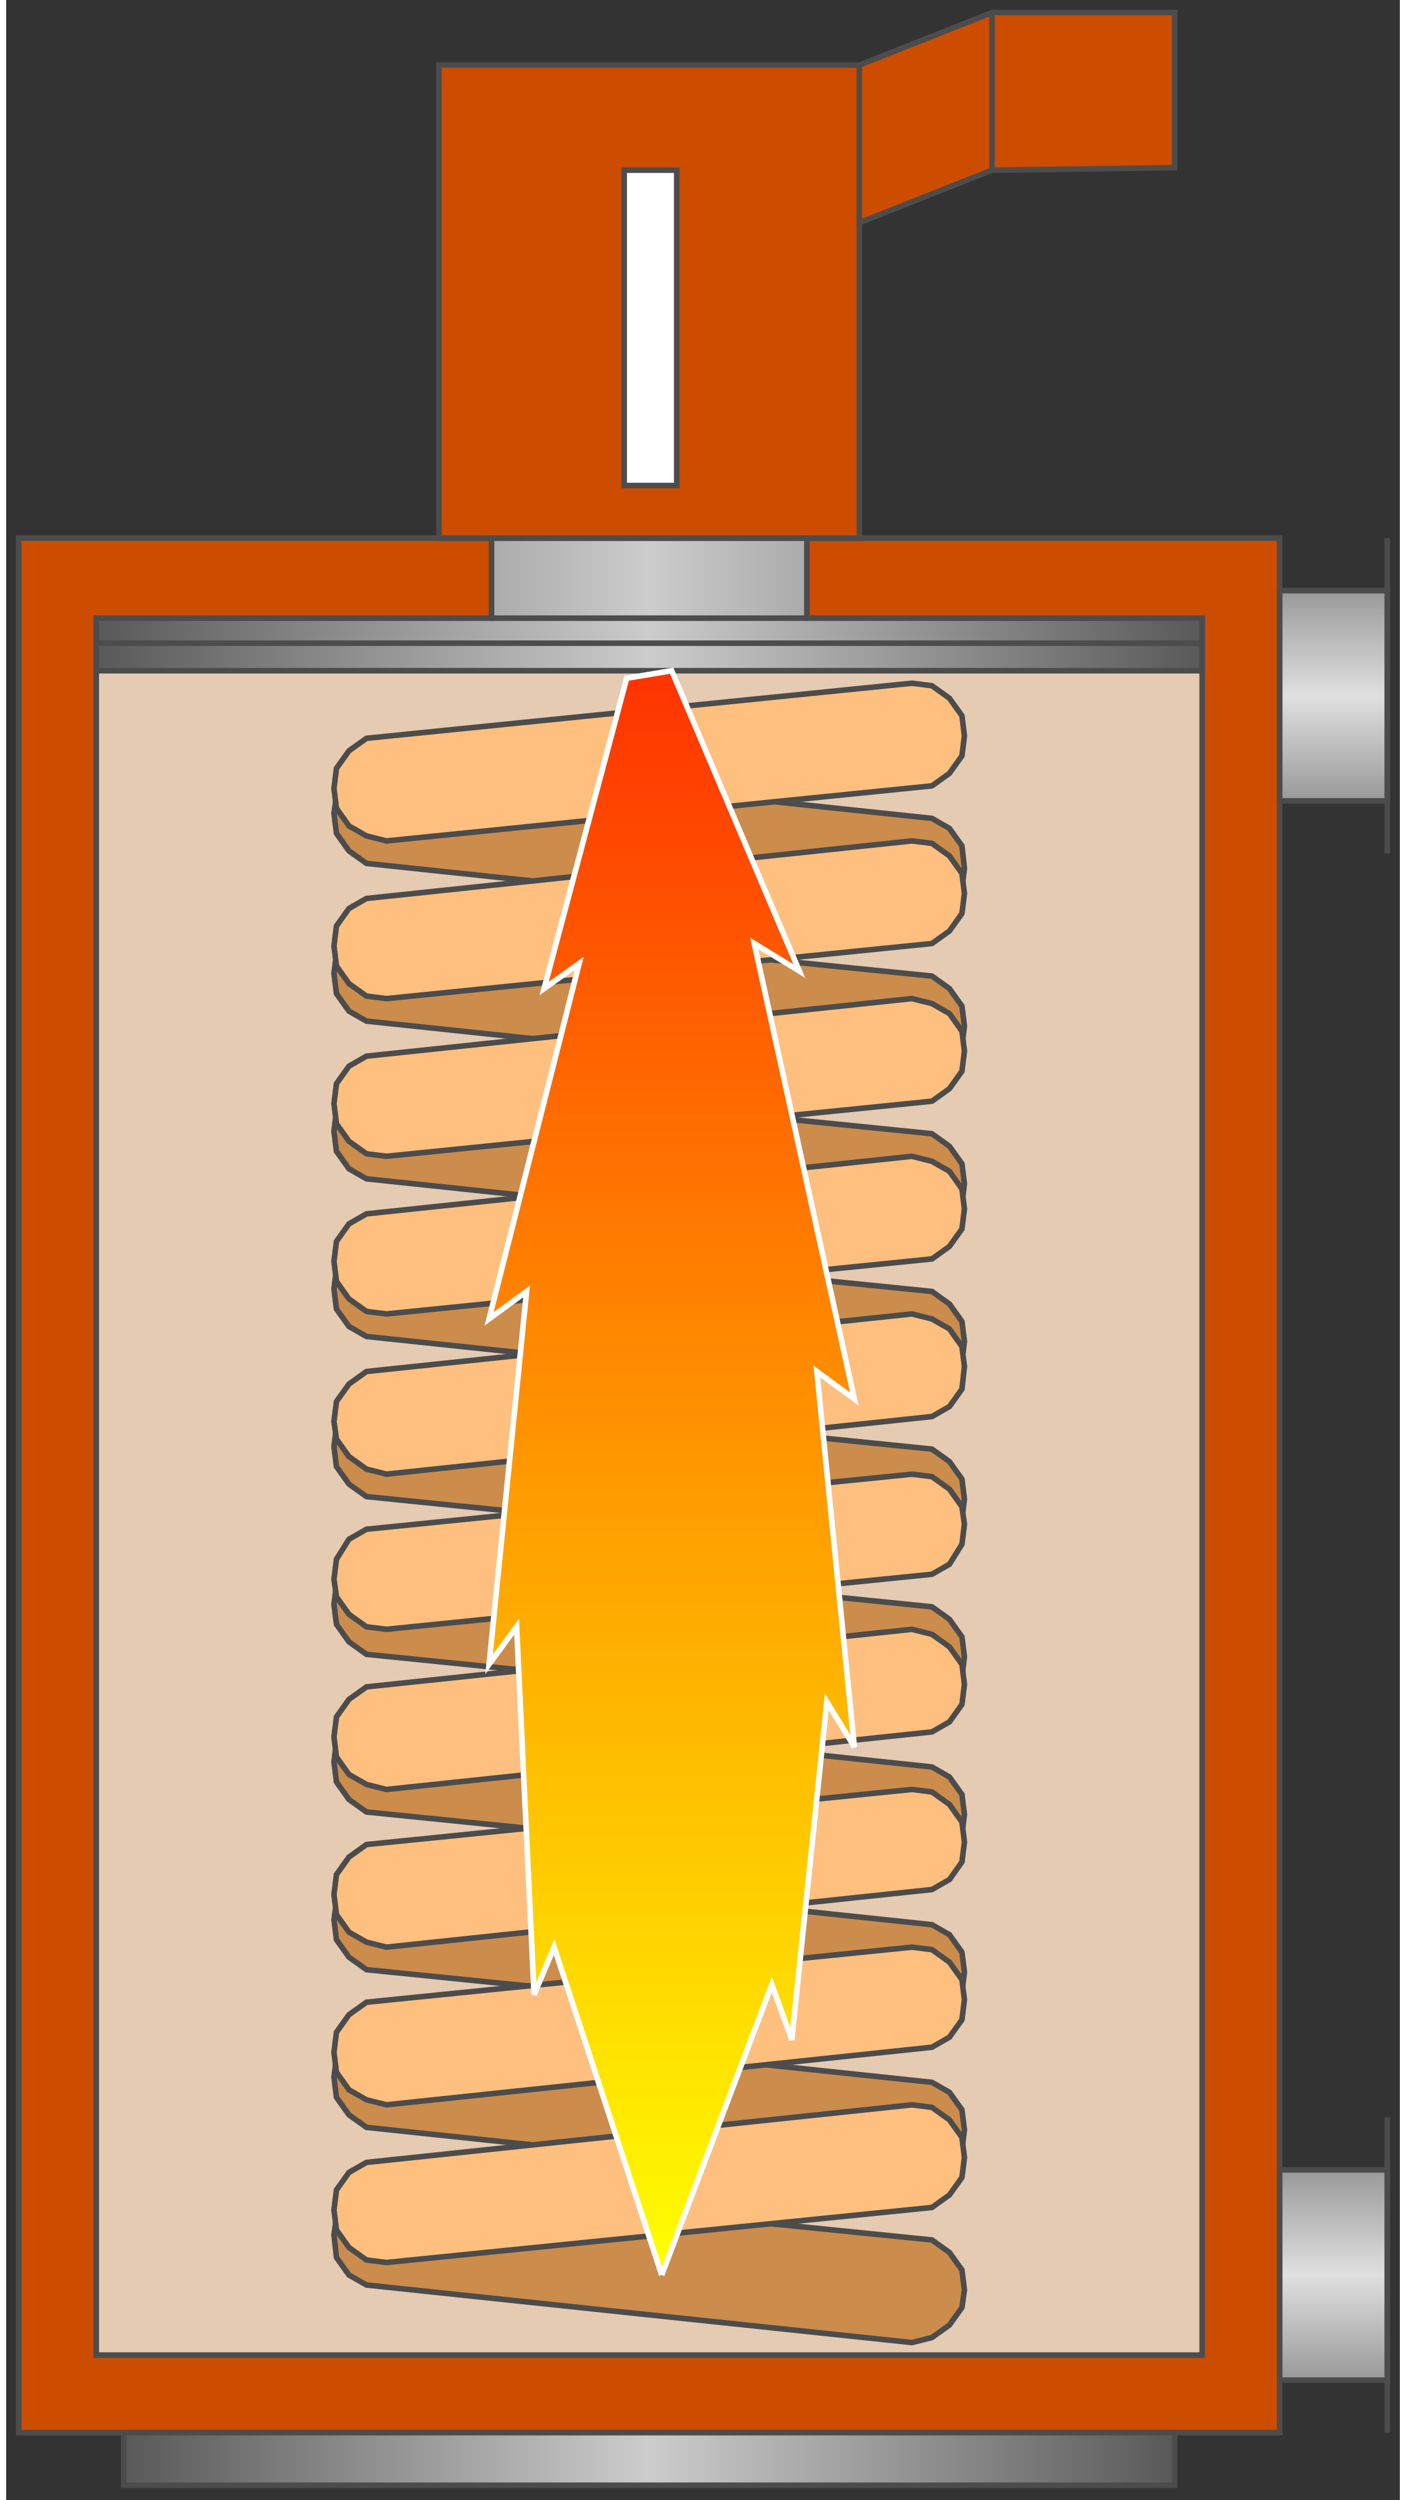 <svg version="1.1" xmlns="http://www.w3.org/2000/svg" xmlns:xlink="http://www.w3.org/1999/xlink" width="63px" height="112px" viewBox="0 0 62.727 112.5" enable-background="new 0 0 62.727 112.5" xml:space="preserve">
<rect x="0" y="0" width="62.727" height="112.5" fill="#333333" stroke="none"/>
<g id="Group_Furnace">
	<path fill="#CC4C00" stroke="#4C4C4C" stroke-width="0.25" d="M0.563,24.212H57.32v85.247H0.563V24.212z" />
</g>
<g id="Group_Inner_Surface">
	<path fill="#E5CBB2" stroke="#4C4C4C" stroke-width="0.25" d="M4.055,27.815h17.793v-3.604h14.189v3.604H53.83v78.153H4.055V27.815   z" />
</g>
<g id="Group_Back_Spring">
	<path fill="#CC8C4C" stroke="#4C4C4C" stroke-width="0.25" d="M40.766,48.536l0.902-0.226l0.787-0.45l0.563-0.788l0.112-0.901   l-0.112-0.9l-0.563-0.789l-0.787-0.563l-24.55-2.478l-0.901,0.113l-0.788,0.563l-0.563,0.788l-0.112,0.901l0.112,0.901l0.563,0.789   l0.788,0.45L40.766,48.536z" />
	<path fill="#CC8C4C" stroke="#4C4C4C" stroke-width="0.25" d="M40.766,41.441l0.902-0.225l0.787-0.451l0.563-0.788l0.112-0.901   l-0.112-1.014l-0.563-0.788l-0.787-0.451l-24.55-2.59l-0.901,0.225l-0.788,0.563l-0.563,0.788l-0.112,0.789l0.112,0.901   l0.563,0.788l0.788,0.563L40.766,41.441z" />
	<path fill="#CC8C4C" stroke="#4C4C4C" stroke-width="0.25" d="M40.766,55.631l0.902-0.226l0.787-0.45l0.563-0.789l0.112-0.901   l-0.112-0.901l-0.563-0.788l-0.787-0.563l-24.55-2.478l-0.901,0.112l-0.788,0.563L14.865,50l-0.112,0.901l0.112,0.901l0.563,0.788   l0.788,0.451L40.766,55.631z" />
	<path fill="#CC8C4C" stroke="#4C4C4C" stroke-width="0.25" d="M40.766,62.725l0.902-0.111l0.787-0.563l0.563-0.788l0.112-0.901   l-0.112-0.901l-0.563-0.788l-0.787-0.563l-24.55-2.477l-0.901,0.112l-0.788,0.563l-0.563,0.789l-0.112,0.901l0.112,0.9l0.563,0.788   l0.788,0.45L40.766,62.725z" />
	<path fill="#CC8C4C" stroke="#4C4C4C" stroke-width="0.25" d="M40.766,69.82l0.902-0.226l0.787-0.45l0.563-0.789l0.112-0.9   l-0.112-0.9l-0.563-0.789l-0.787-0.563l-24.55-2.479l-0.901,0.226l-0.788,0.45l-0.563,0.789l-0.112,0.9l0.112,0.901l0.563,0.788   l0.788,0.563L40.766,69.82z" />
	<path fill="#CC8C4C" stroke="#4C4C4C" stroke-width="0.25" d="M40.766,76.914l0.902-0.112l0.787-0.563l0.563-0.788l0.112-0.9   l-0.112-0.901l-0.563-0.788l-0.787-0.563l-24.55-2.477l-0.901,0.225l-0.788,0.451l-0.563,0.787l-0.112,0.901l0.112,0.901   l0.563,0.788l0.788,0.563L40.766,76.914z" />
	<path fill="#CC8C4C" stroke="#4C4C4C" stroke-width="0.25" d="M40.766,84.009l0.902-0.112l0.787-0.563l0.563-0.789l0.112-0.9   l-0.112-0.901l-0.563-0.788l-0.787-0.451l-24.55-2.59l-0.901,0.226l-0.788,0.45l-0.563,0.789l-0.112,0.9l0.112,0.9l0.563,0.789   l0.788,0.563L40.766,84.009z" />
	<path fill="#CC8C4C" stroke="#4C4C4C" stroke-width="0.25" d="M40.766,91.104l0.902-0.112l0.787-0.563l0.563-0.788l0.112-0.901   l-0.112-0.9l-0.563-0.788l-0.787-0.45l-24.55-2.591l-0.901,0.226l-0.788,0.45l-0.563,0.901l-0.112,0.788l0.112,0.901l0.563,0.787   l0.788,0.563L40.766,91.104z" />
	<path fill="#CC8C4C" stroke="#4C4C4C" stroke-width="0.25" d="M40.766,98.311l0.902-0.225l0.787-0.451l0.563-0.9l0.112-0.9   l-0.112-0.901l-0.563-0.788l-0.787-0.451l-24.55-2.59l-0.901,0.226l-0.788,0.45l-0.563,0.788l-0.112,0.901l0.112,0.9l0.563,0.789   l0.788,0.563L40.766,98.311z" />
	<path fill="#CC8C4C" stroke="#4C4C4C" stroke-width="0.25" d="M40.766,105.405l0.902-0.226l0.787-0.563l0.563-0.788l0.112-0.788   l-0.112-0.901l-0.563-0.788l-0.787-0.563l-24.55-2.478l-0.901,0.113l-0.788,0.563l-0.563,0.789l-0.112,0.787l0.112,1.014   l0.563,0.789l0.788,0.45L40.766,105.405z" />
</g>
<g id="Group_Front_Spring">
	<path fill="#FFBF7F" stroke="#4C4C4C" stroke-width="0.25" d="M17.118,37.838l-0.901-0.225l-0.788-0.451l-0.563-0.788l-0.112-0.901   l0.112-0.901l0.563-0.789l0.788-0.563l24.549-2.478l0.902,0.113l0.787,0.563l0.563,0.788l0.112,0.901l-0.112,0.901l-0.563,0.789   l-0.787,0.563L17.118,37.838z" />
	<path fill="#FFBF7F" stroke="#4C4C4C" stroke-width="0.25" d="M17.118,44.933l-0.901-0.113l-0.788-0.563l-0.563-0.789l-0.112-0.901   l0.112-0.901l0.563-0.788l0.788-0.451l24.549-2.59l0.902,0.112l0.787,0.563l0.563,0.788l0.112,0.901l-0.112,0.901l-0.563,0.789   l-0.787,0.563L17.118,44.933z" />
	<path fill="#FFBF7F" stroke="#4C4C4C" stroke-width="0.25" d="M17.118,52.027l-0.901-0.112l-0.788-0.563l-0.563-0.789l-0.112-0.901   l0.112-0.901l0.563-0.788l0.788-0.451l24.549-2.59l0.902,0.225l0.787,0.45l0.563,0.789l0.112,0.901l-0.112,0.901l-0.563,0.788   l-0.787,0.563L17.118,52.027z" />
	<path fill="#FFBF7F" stroke="#4C4C4C" stroke-width="0.25" d="M17.118,59.121l-0.901-0.112l-0.788-0.563l-0.563-0.787l-0.112-0.901   l0.112-0.901l0.563-0.789l0.788-0.45l24.549-2.59l0.902,0.226l0.787,0.45l0.563,0.789l0.112,0.901l-0.112,0.901l-0.563,0.788   l-0.787,0.563L17.118,59.121z" />
	<path fill="#FFBF7F" stroke="#4C4C4C" stroke-width="0.25" d="M17.118,66.329l-0.901-0.226l-0.788-0.563l-0.563-0.789l-0.112-0.788   l0.112-0.901l0.563-0.787l0.788-0.563l24.549-2.591l0.902,0.226l0.787,0.45l0.563,0.789l0.112,0.9L43.019,62.5l-0.563,0.788   l-0.787,0.45L17.118,66.329z" />
	<path fill="#FFBF7F" stroke="#4C4C4C" stroke-width="0.25" d="M17.118,73.311l-0.901-0.112l-0.788-0.563l-0.563-0.788l-0.112-0.788   l0.112-0.9l0.563-0.901l0.788-0.45l24.549-2.478l0.902,0.112l0.787,0.563l0.563,0.789l0.112,0.788l-0.112,0.901l-0.563,0.9   l-0.787,0.451L17.118,73.311z" />
	<path fill="#FFBF7F" stroke="#4C4C4C" stroke-width="0.25" d="M17.118,80.518l-0.901-0.225l-0.788-0.451l-0.563-0.787l-0.112-0.901   l0.112-0.901l0.563-0.788l0.788-0.563l24.549-2.59l0.902,0.226l0.787,0.563l0.563,0.787l0.112,0.901l-0.112,0.901l-0.563,0.788   l-0.787,0.45L17.118,80.518z" />
	<path fill="#FFBF7F" stroke="#4C4C4C" stroke-width="0.25" d="M17.118,87.613l-0.901-0.227l-0.788-0.449l-0.563-0.789l-0.112-0.9   l0.112-0.901l0.563-0.788l0.788-0.563l24.549-2.479l0.902,0.113l0.787,0.563l0.563,0.789l0.112,0.9l-0.112,0.9l-0.563,0.789   l-0.787,0.45L17.118,87.613z" />
	<path fill="#FFBF7F" stroke="#4C4C4C" stroke-width="0.25" d="M17.118,94.707l-0.901-0.225l-0.788-0.451l-0.563-0.788l-0.112-0.901   l0.112-0.9l0.563-0.788l0.788-0.563l24.549-2.477l0.902,0.111l0.787,0.563l0.563,0.788l0.112,0.901l-0.112,0.901l-0.563,0.787   l-0.787,0.451L17.118,94.707z" />
	<path fill="#FFBF7F" stroke="#4C4C4C" stroke-width="0.25" d="M17.118,101.802l-0.901-0.112l-0.788-0.563l-0.563-0.788l-0.112-0.9   l0.112-0.901l0.563-0.788l0.788-0.451l24.549-2.59l0.902,0.113l0.787,0.563l0.563,0.788l0.112,0.901l-0.112,0.9l-0.563,0.789   l-0.787,0.563L17.118,101.802z" />
</g>
<g id="Group_Outlet">
	<linearGradient id="SVGID_1_" gradientUnits="userSpaceOnUse" x1="5.293" y1="110.642" x2="52.591" y2="110.642">
		<stop offset="0" style="stop-color:#595959" />
		<stop offset="0.5" style="stop-color:#CCCCCC" />
		<stop offset="1" style="stop-color:#595959" />
	</linearGradient>
	<path fill="url(#SVGID_1_)" stroke="#4C4C4C" stroke-width="0.25" d="M5.293,111.824v-2.365h47.297v2.365H5.293z" />
	<linearGradient id="SVGID_2_" gradientUnits="userSpaceOnUse" x1="4.055" y1="27.196" x2="53.83" y2="27.196">
		<stop offset="0" style="stop-color:#595959" />
		<stop offset="0.5" style="stop-color:#CCCCCC" />
		<stop offset="1" style="stop-color:#595959" />
	</linearGradient>
	<path fill="url(#SVGID_2_)" stroke="#4C4C4C" stroke-width="0.25" d="M4.055,27.815h17.793v-3.604h14.189v3.604H53.83v2.365H4.055   V27.815z" />
	<path fill="none" stroke="#4C4C4C" stroke-width="0.25" d="M4.055,28.941H53.83" />
	<path fill="none" stroke="#4C4C4C" stroke-width="0.25" d="M21.848,27.815h14.189" />
</g>
<g id="Group_Fire">
	<linearGradient id="SVGID_3_" gradientUnits="userSpaceOnUse" x1="29.956" y1="102.365" x2="29.956" y2="30.181">
		<stop offset="0" style="stop-color:#FFFF00" />
		<stop offset="1" style="stop-color:#FF3300" />
	</linearGradient>
	<path fill="url(#SVGID_3_)" d="M29.505,102.365l-4.842-14.752l-0.901,2.139l-0.788-16.554l-1.239,1.688l1.689-16.779l-1.689,1.239   l4.054-15.991l-1.577,1.126l3.716-13.964l2.027-0.338l5.744,13.514l-2.027-1.239l4.504,20.495l-1.688-1.238l1.688,16.892   l-1.238-2.027l-1.576,15.203l-0.901-2.478L29.505,102.365z" />
	<path fill="none" stroke="#FFFFFF" stroke-width="0.25" d="M29.505,102.365l-4.842-14.752l-0.901,2.139l-0.788-16.554l-1.239,1.688   l1.689-16.779l-1.689,1.239l4.054-15.991l-1.577,1.126l3.716-13.964l2.027-0.338l5.744,13.514l-2.027-1.239l4.504,20.495   l-1.688-1.238l1.688,16.892l-1.238-2.027l-1.576,15.203l-0.901-2.478L29.505,102.365" />
</g>
<g id="Group_Inlet_Outlet">
	<linearGradient id="SVGID_4_" gradientUnits="userSpaceOnUse" x1="59.741" y1="107.095" x2="59.741" y2="97.635">
		<stop offset="0" style="stop-color:#999999" />
		<stop offset="0.5" style="stop-color:#E0E0E0" />
		<stop offset="1" style="stop-color:#999999" />
	</linearGradient>
	<path fill="url(#SVGID_4_)" stroke="#4C4C4C" stroke-width="0.25" d="M57.32,107.095v-9.46h4.842v9.46H57.32z" />
	<linearGradient id="SVGID_5_" gradientUnits="userSpaceOnUse" x1="59.741" y1="36.036" x2="59.741" y2="26.577">
		<stop offset="0" style="stop-color:#999999" />
		<stop offset="0.5" style="stop-color:#E0E0E0" />
		<stop offset="1" style="stop-color:#999999" />
	</linearGradient>
	<path fill="url(#SVGID_5_)" stroke="#4C4C4C" stroke-width="0.25" d="M57.32,36.036v-9.459h4.842v9.459H57.32z" />
	<path fill="none" stroke="#4C4C4C" stroke-width="0.25" d="M62.162,38.401V24.212" />
	<path fill="none" stroke="#4C4C4C" stroke-width="0.25" d="M62.162,109.459V95.271" />
</g>
<g id="Group_Feeder">
	<path fill="#CC4C00" stroke="#4C4C4C" stroke-width="0.25" d="M19.482,2.928h18.919l5.969-2.365h8.221v6.982L44.37,7.658   l-5.969,2.365v14.189H19.482V2.928z" />
	<path fill="#FFFFFF" stroke="#4C4C4C" stroke-width="0.25" d="M27.816,21.847V7.658h2.365v14.189H27.816z" />
	<path fill="none" stroke="#4C4C4C" stroke-width="0.25" d="M38.401,10.022V2.928" />
	<path fill="none" stroke="#4C4C4C" stroke-width="0.25" d="M44.37,7.658V0.563" />
</g>
</svg>